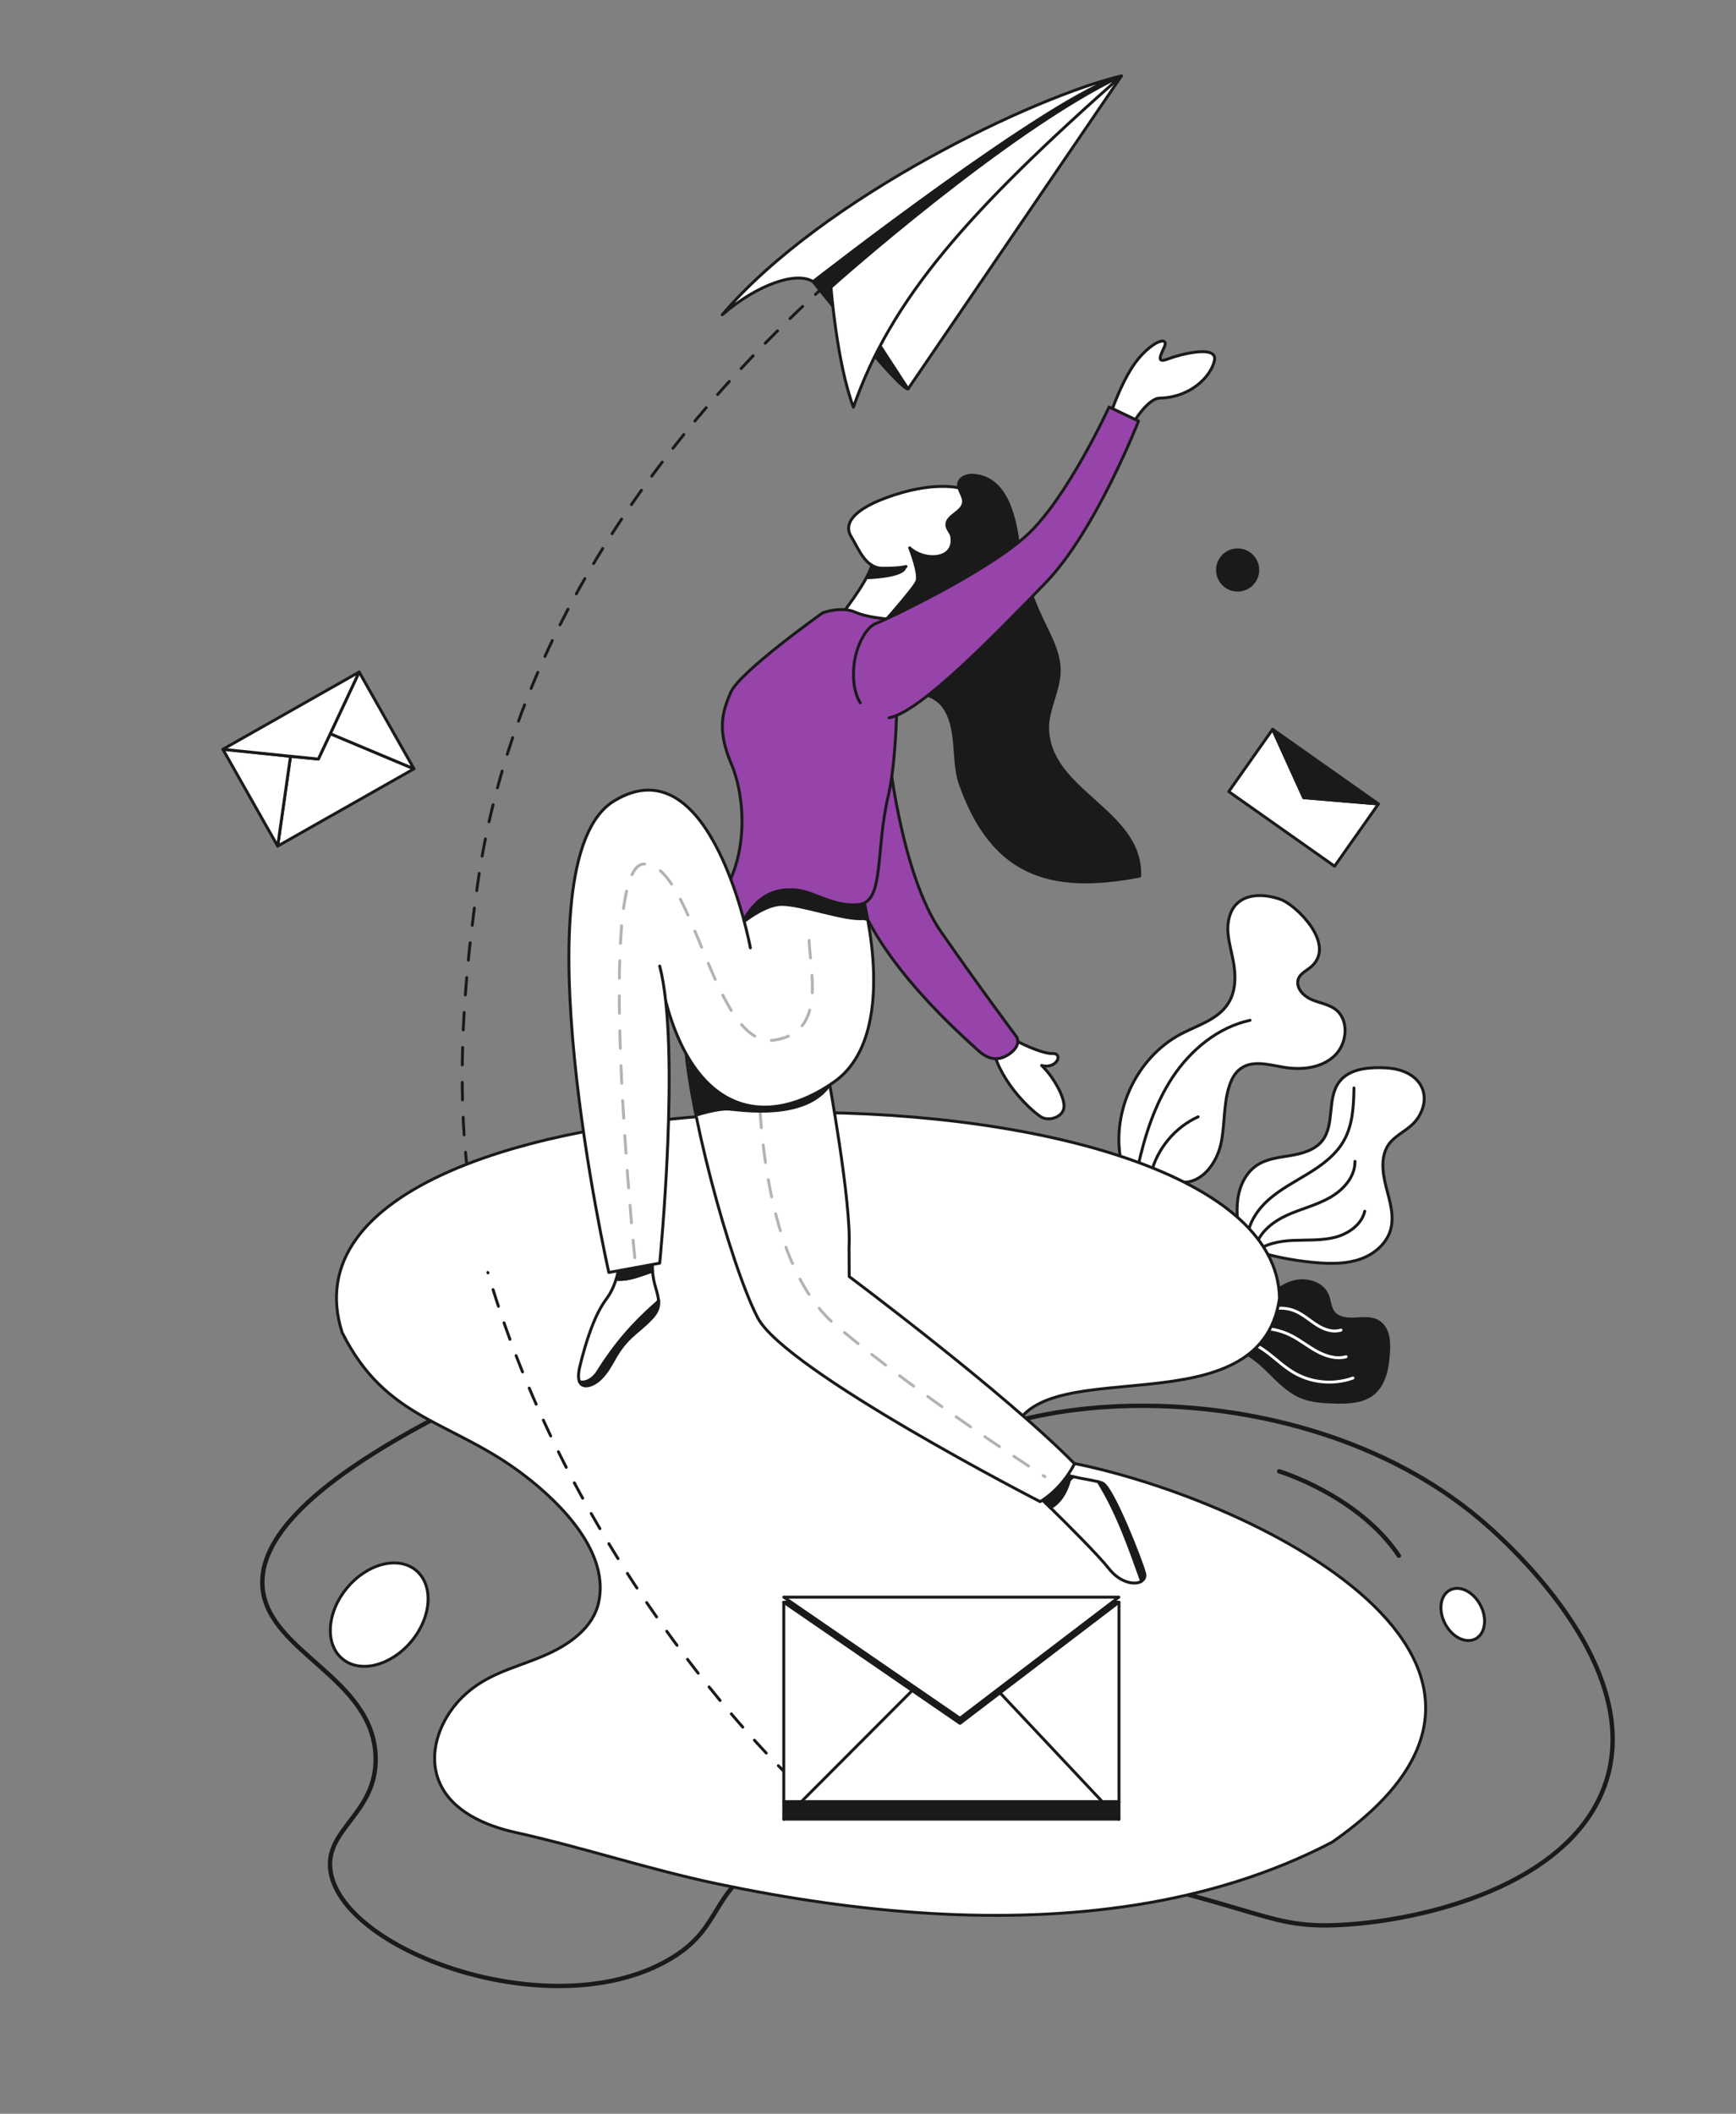 <?xml version="1.0" encoding="utf-8"?>
<!-- Generator: Adobe Illustrator 24.0.1, SVG Export Plug-In . SVG Version: 6.00 Build 0)  -->
<svg version="1.1" id="Layer_1" xmlns="http://www.w3.org/2000/svg" xmlns:xlink="http://www.w3.org/1999/xlink" x="0px" y="0px"
	 viewBox="0 0 1191 1450" style="enable-background:new 0 0 1191 1450;" xml:space="preserve">
<rect x="0" y="0" width="1191" height="1450" fill="#808080" stroke="none"/>
<style type="text/css">
	.st0{fill:none;stroke:#1A1A1A;stroke-width:3;stroke-linecap:round;stroke-linejoin:round;stroke-miterlimit:10;}
	
		.st1{fill:none;stroke:#1A1A1A;stroke-width:2;stroke-linecap:round;stroke-linejoin:round;stroke-miterlimit:10;stroke-dasharray:12;}
	.st2{fill:#1A1A1A;stroke:#1A1A1A;stroke-width:2;stroke-linecap:round;stroke-linejoin:round;stroke-miterlimit:10;}
	.st3{fill:#FFFFFF;stroke:#1A1A1A;stroke-width:2;stroke-linecap:round;stroke-linejoin:round;stroke-miterlimit:10;}
	.st4{fill:none;stroke:#1A1A1A;stroke-width:2;stroke-linecap:round;stroke-linejoin:round;stroke-miterlimit:10;}
	.st5{fill:none;stroke:#FFFFFF;stroke-width:2;stroke-linecap:round;stroke-linejoin:round;stroke-miterlimit:10;}
	
		.st6{fill:none;stroke:#B3B3B3;stroke-width:2;stroke-linecap:round;stroke-linejoin:round;stroke-miterlimit:10;stroke-dasharray:12;}
	.st7{fill:#9644AA;stroke:#1A1A1A;stroke-width:2;stroke-linecap:round;stroke-linejoin:round;stroke-miterlimit:10;}
	.st8{fill:#FFFFFF;stroke:#1A1A1A;stroke-width:2;stroke-linecap:round;stroke-linejoin:round;stroke-miterlimit:10;}
	.st9{fill:#FFFFFF;stroke:#1A1A1A;stroke-width:2;stroke-linecap:round;stroke-linejoin:round;stroke-miterlimit:10;}
</style>
<g>
	<path class="st0" d="M310.8,966.5c-110.9,56-133.5,96-130.6,123.4c4.7,43.9,76,61.2,77.5,115.3c1.1,39.4-36,49.5-30.8,79.2
		c9.6,54.9,151.5,106,231.5,60.2c37.6-21.5,27.6-45,65.8-68.2c16-9.7,56-28.8,227.2,8c115.8,24.9,119.6,38.5,167.8,36.1
		c56.8-2.8,156.7-26.7,181.6-95.3c30.2-83.1-71.5-171.4-86-183.5c-126-106.1-345.8-94.1-401.4-18.1c-10.1,13.8-18.3,34.5-38.2,38.1
		c-32.2,5.8-54.8-40.1-100.9-69.2C443.9,973.4,394.2,955.7,310.8,966.5z"/>
	<g>
		<path class="st1" d="M334.6,872.9c-23.5-80-20.8-170.5-6.7-267.9c51.1-352.7,434-550.1,434-550.1"/>
		<path class="st2" d="M557.8,193.2c0,0,58.7,73.6,65.1,73.6C624,254.8,746.5,72.1,765.3,54C690.6,72.2,557.8,193.2,557.8,193.2z"/>
		<polygon class="st3" points="623,266.8 581.8,203.4 769.4,52.1 		"/>
		<path class="st3" d="M557.8,193.2c0,0,164.5-128.4,211.5-141.1c-58.6,13.7-204.8,83-273.8,163.8
			C519.9,194.9,546.5,186,557.8,193.2z"/>
		<path class="st3" d="M570.1,197c0,0,120.8-108,199.2-144.9C664,145.2,611.4,205,585.5,279.3C574.1,249,570.1,197,570.1,197z"/>
	</g>
	<path class="st3" d="M769.7,799.2c-8.4-34.5,9.3-73.5,40.7-90c11.5-6,25.4-9.9,32.3-21c5.5-8.7,5.2-19.9,3.2-30
		c-1.3-6.4-3.1-12.8-3.5-19.3c-0.3-6.5,1.1-13.5,5.5-18.3c7.4-8,20.4-7.3,30.7-3.6c10.3,3.6,37.5,29.9,21.9,45.3
		c-3.3,3.3-8.6,5.2-9.9,9.7c-1.6,5.7,3.6,11.2,9,13.6s11.7,3.2,16.5,6.7c9.8,7.3,8.3,23.9-0.8,32.2c-9,8.3-22.6,9.7-34.7,7.6
		c-9.8-1.6-20.9-5-29.1,0.7c-4.3,2.9-6.8,7.8-8.3,12.8c-4,12.7-2.7,26.6-5.7,39.6s-13,26.4-26.3,25.8"/>
	<path class="st3" d="M780.4,801.6c4.8-22,11.7-43.9,24.1-62.7c12.5-18.8,31.1-34.2,53.1-39"/>
	<path class="st3" d="M789.7,804.9c4.2-16.9,16.4-31.6,32.3-38.8"/>
	<path class="st3" d="M850.6,849.7c-1.3-9-2.6-18.1-1.4-27.1s5.4-18,12.9-23.1c6.8-4.6,15.3-5.5,23.3-6.8c8-1.4,16.6-3.7,21.7-10.1
		c8.9-11.2,3-29.4,11.9-40.7c6-7.7,16.8-9.5,26.6-9.5c5.7,0,11.5,0.4,16.9,2.4s10.3,5.6,12.8,10.8c4.3,8.8,0.4,19.8-6.9,26.3
		c-5,4.5-11.5,7.5-15.5,12.9c-5.9,8.2-4.5,19.4-2,29.2s5.9,20,3.1,29.7c-2.8,9.6-11.3,16.7-20.7,20s-19.7,3.3-29.6,2.5
		c-12.4-1-24.7-3.1-36.7-6.4"/>
	<path class="st4" d="M855.7,851.9c-0.3-11.1,6.2-21.4,14.5-28.8c8.3-7.4,18.3-12.5,27.7-18.3s18.7-12.7,24.1-22.4
		c6.1-10.8,6.7-23.7,6.9-36.1"/>
	<path class="st4" d="M861.5,855.1c2.8-10.2,12.1-17.2,21.7-21.6c9.6-4.3,20.1-6.8,29.2-12c9.2-5.2,17.3-14.2,17.2-24.8"/>
	<path class="st4" d="M860.6,859.4c7.2-6.3,17.2-8.1,26.7-8.5s19.2,0.2,28.5-2.1c9.2-2.4,18.3-8.6,20.5-17.9"/>
	<path class="st2" d="M824.4,935.4c3.5-8.5,14.5-11.9,23.4-9.6s16.1,8.6,22.7,15.1c6.6,6.5,13.1,13.3,21.5,17
		c7.3,3.2,15.5,3.7,23.4,3.9c9.3,0.3,19.5,0,26.7-5.9c7.9-6.5,9.9-17.8,10.5-28c0.2-3.9,0.3-7.9-0.6-11.7s-3-7.5-6.3-9.5
		c-4.6-2.9-10.6-2.2-16-1.9c-5.5,0.3-11.8-0.3-15-4.7c-2.5-3.3-2.4-7.8-4-11.6c-3.5-8.5-14.6-11.6-23.4-9.1s-15.9,9-22.3,15.6"/>
	<path class="st5" d="M859.7,904.7c7.6-7.3,19.8-9.4,29.4-5.1c5.3,2.4,9.6,6.3,14.5,9.4s10.9,5.2,16.4,3.4"/>
	<path class="st5" d="M851.5,913.1c11.1-3.3,23.4-2.3,33.8,2.8c6.3,3.1,11.8,7.6,18,11s13.4,5.7,20.2,3.8"/>
	<path class="st5" d="M847.2,919.2c7.8-0.4,15.3,3.4,21.6,8.1c6.3,4.6,11.9,10.2,18.7,14.2c12.1,7.2,27.4,8.6,40.7,3.8"/>
	<path class="st3" d="M234.7,914c30.4,60.9,75.6,60.1,125.2,98.2c24.8,19,59,53.1,50.6,87.9c-3.7,15.4-17.5,26-31.1,32.8
		c-20.3,10.1-41.6,13-59.3,28.6c-17.3,15.1-27.7,40.5-18.5,61.4c8.6,19.6,30.9,29.4,52,34.1c46.8,10.4,91.6,25.4,138.7,35.3
		c48.3,10.1,97.3,17.4,146.6,20.3c93.6,5.4,191-5,275-48.9c182.2-126.5-68.9-243-191.2-262.4c-12.3-2.4-27.9-8.1-27.1-20.5
		c21.2-54.1,169,0.2,182.2-90C875.6,714.9,172.8,719,234.7,914z"/>
	<path class="st2" d="M733.4,1016.6c0-1.2,1.4-2.4,3-3.6c-3.8-0.9-6.9-1.9-8-3.2c-3-3.7-16.5,16-16.5,16s3.5,3.4,8.7,8.5
		C727,1030.8,731.1,1024.3,733.4,1016.6z"/>
	<path class="st2" d="M785.3,1079.5c-1.8-7.8-22-59.2-28.9-62.1c-0.8-0.3-1.8-0.7-3-1c13.1,20.8,21.4,44.7,29.7,67.8
		c0,0.1,0,0.2,0.1,0.3C785,1083.5,785.8,1081.7,785.3,1079.5z"/>
	<path class="st3" d="M753.5,1016.5c-4.8-1.3-11.7-2.2-17.1-3.5c-1.6,1.2-3,2.4-3,3.6c-2.3,7.7-6.4,14.2-12.7,17.7
		c11.9,11.7,32.7,32.4,40.2,41.9c7.8,9.8,17.9,11.3,22.3,8.5c0-0.1,0-0.2-0.1-0.3C774.8,1061.2,766.5,1037.3,753.5,1016.5z"/>
	<path class="st3" d="M568,737.1c0,0,16.3,88.3,14.5,118.4l0.1,20.2c0,0,106.8,79.7,154.6,128.4c-9.5,18.4-23.6,26-23.6,26
		s-174.9-89.8-193.8-126.2c-18.9-36.4-49.6-149.8-50.1-196.9L568,737.1z"/>
	<path class="st6" d="M520.6,713.6c0,0-7.4,144.9,53,195.7S716.9,1013,716.9,1013"/>
	<path class="st2" d="M478.9,764.6c0,0,13.5-4.3,21-3.8c7.2,0.4,53.3,8.3,69.7-17.3c-8.5-23.2-8.5-23.2-8.5-23.2L469.7,697
		C469.7,697,476.5,761.8,478.9,764.6z"/>
	<path class="st3" d="M696.8,713.6c0,0.4,17.7,9.4,25.3,9.1c7.6-0.3,3,11-7.5,8.2c6.8,6.3,15.1,19.7,15.4,27.5s-10.1,11-15.4,8
		s-27.7-22.5-33.5-47C691.7,714.2,696.8,713.6,696.8,713.6z"/>
	<path class="st7" d="M609.1,511.9c0,0,8.2,86.5,36.5,127.3c28.4,40.8,51.8,72,51.8,72s3.8,5.4-4.5,11.5c-8.3,6-15.4,4-22.6-2.8
		c-7.2-6.9-69.2-59.7-84.7-112.5L609.1,511.9z"/>
	<path class="st3" d="M456.6,686.4c21.3,80.4,71.3,86.9,115.6,55.8c45.8-32.1,19.9-125.8,19.9-125.8L525,601.3l-23.9,13.5l-59.3,34"
		/>
	<path class="st2" d="M504.9,636.7c0,0,17.7-16.1,31.2-16.3s43.7,11.1,56,9.7c3.2,0.6,3.2,0.6,3.2,0.6l-3.7-18.1
		c0,0-68.3-16.3-68.3-15.4c0,0.9-21.7,32.6-21.7,33.6S504.9,636.7,504.9,636.7z"/>
	<path class="st3" d="M598.1,387.6c-3,12.1-23.4,37.4-23.4,37.4s51.4,12.1,52.8,12.1c1.4,0,43.6-92.7,43.6-92.7l-11.2-9.2
		c0,0-16.1-5.5-46.3,4.3c-30.1,9.8-34.7,20.6-29.6,28.7c5.1,8.2,9.6,21.5,21.3,21.6c11.7,0.2,16.3-1.2,16.3-1.2"/>
	<path class="st2" d="M595.7,396.3c0,0,24-0.8,25.1-7.1c-18.3,5-22.5,0-22.5,0L595.7,396.3z"/>
	<path class="st2" d="M607.2,481.5c11.8-7.9,29.7-9.1,39.5,2.4c11.3,14.8,6.5,35.6,11.7,52.7c21.9,63,61,76.4,123.5,64.4
		c1.6-45.3-63.1-57.7-63.2-102.3c0.3-13.2,7.9-25.4,8-38.5c0.1-12.6-6.6-24.1-12-35.6c-7.5-15.8-12.9-32.6-15.9-49.9
		c-2.4-19.5-8.2-48.4-32.5-48.7c-3.6,0.2-7.6,1.8-8.5,5.2c-1.2,4.6,3.9,9,3.2,13.7c-0.9,6.6-12,8.9-11.4,15.5
		c0.3,2.5,2.2,4.4,3.2,6.7c3.6,17.4-18.6,18.2-28.7,8.7c0,0,7.1,17.8,4.9,23.1s-30,36.3-30,36.3L607.2,481.5z"/>
	<path class="st7" d="M495.6,613.3c17.7-26.6,15.9-66.2,6.2-89.1c-9.7-22.9-6.6-35-0.5-49.2s63.1-54.6,63.1-54.6s12.6-4.8,22.5-0.4
		s28.2,5.1,28.2,5.1s3.2,82.8-5.7,120.8s-2.7,72.2-19.7,74.5s-30.6-8.5-42.9-9.8c-18.9-2-28.9,7.7-36.6,20.4
		C502.6,643.6,495.6,613.3,495.6,613.3z"/>
	<path class="st3" d="M761.9,284c0,0,8.3-25,19.1-37.9s21.6-15.8,17.5-7.4s-3.4,9.9,3.5,7.3c6.9-2.7,33.5-9.8,31.2,1.2
		s-16.3,25.4-37.4,25.9c-8.5,0-18.8,17.7-18.8,17.7L761.9,284z"/>
	<path class="st7" d="M590.2,482.1c0,0-5.7-7.6-4.5-23.8c1.2-16.1,9.3-28.5,15-30.5s77.6-35.8,104.9-61.7s55.3-86.9,55.3-86.9
		l20.2,9.6c0,0-29.4,75.5-63.8,111c-34.4,35.5-86.2,89-107.4,92.6"/>
	<path class="st2" d="M449.9,894.2C434,908.1,422,922.1,410.1,941c-2.3,3.8-7.5,8.2-12.5,6.9c2.3,5.2,9.7,2.3,13.9-1.7
		c10-9.5,9.2-18.9,24.6-31.9c12-10.2,16.4-14.3,15.8-22.2C451.4,893,450.7,893.7,449.9,894.2z"/>
	<path class="st3" d="M410.1,941c11.9-18.9,23.9-32.8,39.8-46.8c0.8-0.5,1.4-1.2,1.9-2.1c-0.2-2.2-0.8-4.8-1.7-7.8
		c-1.5-4.9-2.2-9-2.4-12.3c-8.1,2.4-15.8,6.4-25,5.5c-1.3,4.2-3.4,9.2-6.7,13.6c-8,10.6-13.9,28.6-18.2,46.3
		c-1.2,5-1.1,8.4-0.2,10.4C402.6,949.2,407.9,944.8,410.1,941z"/>
	<path class="st2" d="M447.7,872c-0.5-6,0.4-9.2,0.4-9.2l-23.4,4.3c0,0-0.2,4.6-2,10.5C431.9,878.3,439.6,874.4,447.7,872z"/>
	<ellipse class="st2" cx="849.1" cy="391" rx="13.8" ry="13.8"/>
	<g>
		<polygon class="st3" points="945.7,551.5 915.6,594.2 843,543 873.1,500.3 894.4,547.2 		"/>
		<polygon class="st2" points="945.7,551.5 894.4,547.2 873.1,500.3 		"/>
	</g>
	<g>
		<polygon class="st3" points="284,527.4 190.5,580.4 199.3,518.8 218.4,520.7 226.6,503.3 226.6,503.3 		"/>
		<polygon class="st3" points="284,527.4 226.6,503.3 246.4,461 		"/>
		<polygon class="st3" points="199.3,518.8 190.5,580.4 152.9,514 		"/>
		<polygon class="st3" points="246.4,461 226.6,503.3 226.6,503.3 218.4,520.7 199.3,518.8 152.9,514 		"/>
		<line class="st4" x1="199.3" y1="518.8" x2="199.3" y2="518.8"/>
	</g>
	<path class="st1" d="M542.5,1219.7c0,0-146.3-137.3-207.8-346.8"/>
	<g>
		<rect x="537.7" y="1099.1" class="st3" width="230" height="136.9"/>
		<rect x="537.7" y="1236" class="st2" width="230" height="11.9"/>
		<polygon class="st2" points="658.6,1182.2 537.7,1099.1 767.6,1099.1 		"/>
		<polygon class="st3" points="658.6,1178.7 537.7,1095.6 767.6,1095.6 		"/>
		<line class="st4" x1="537.7" y1="1248" x2="625.8" y2="1159.7"/>
		<line class="st4" x1="686.1" y1="1161.3" x2="767.6" y2="1248"/>
	</g>
	
		<ellipse transform="matrix(0.64 -0.768 0.768 0.64 -757.1 599.008)" class="st8" cx="260.6" cy="1107.4" rx="39.5" ry="28.7"/>
	
		<ellipse transform="matrix(0.886 -0.464 0.464 0.886 -399.255 591.996)" class="st9" cx="1003.4" cy="1107.3" rx="13.7" ry="18.9"/>
	<path class="st0" d="M877.6,1009.3c0,0,54.4,16.5,82.1,57.9"/>
	<path class="st3" d="M514.8,650.2c0,0-26.2-141.9-93.6-100.7s-3.5,323.4-3.5,323.4l34.9-6.4c0,0,14.6-148,0-203.8"/>
	<path class="st6" d="M435.5,862.7c0,0-27.7-269.3,6.3-270s47.5,126.8,89.3,120.8s20-59.8,24.5-79.5"/>
</g>
</svg>
